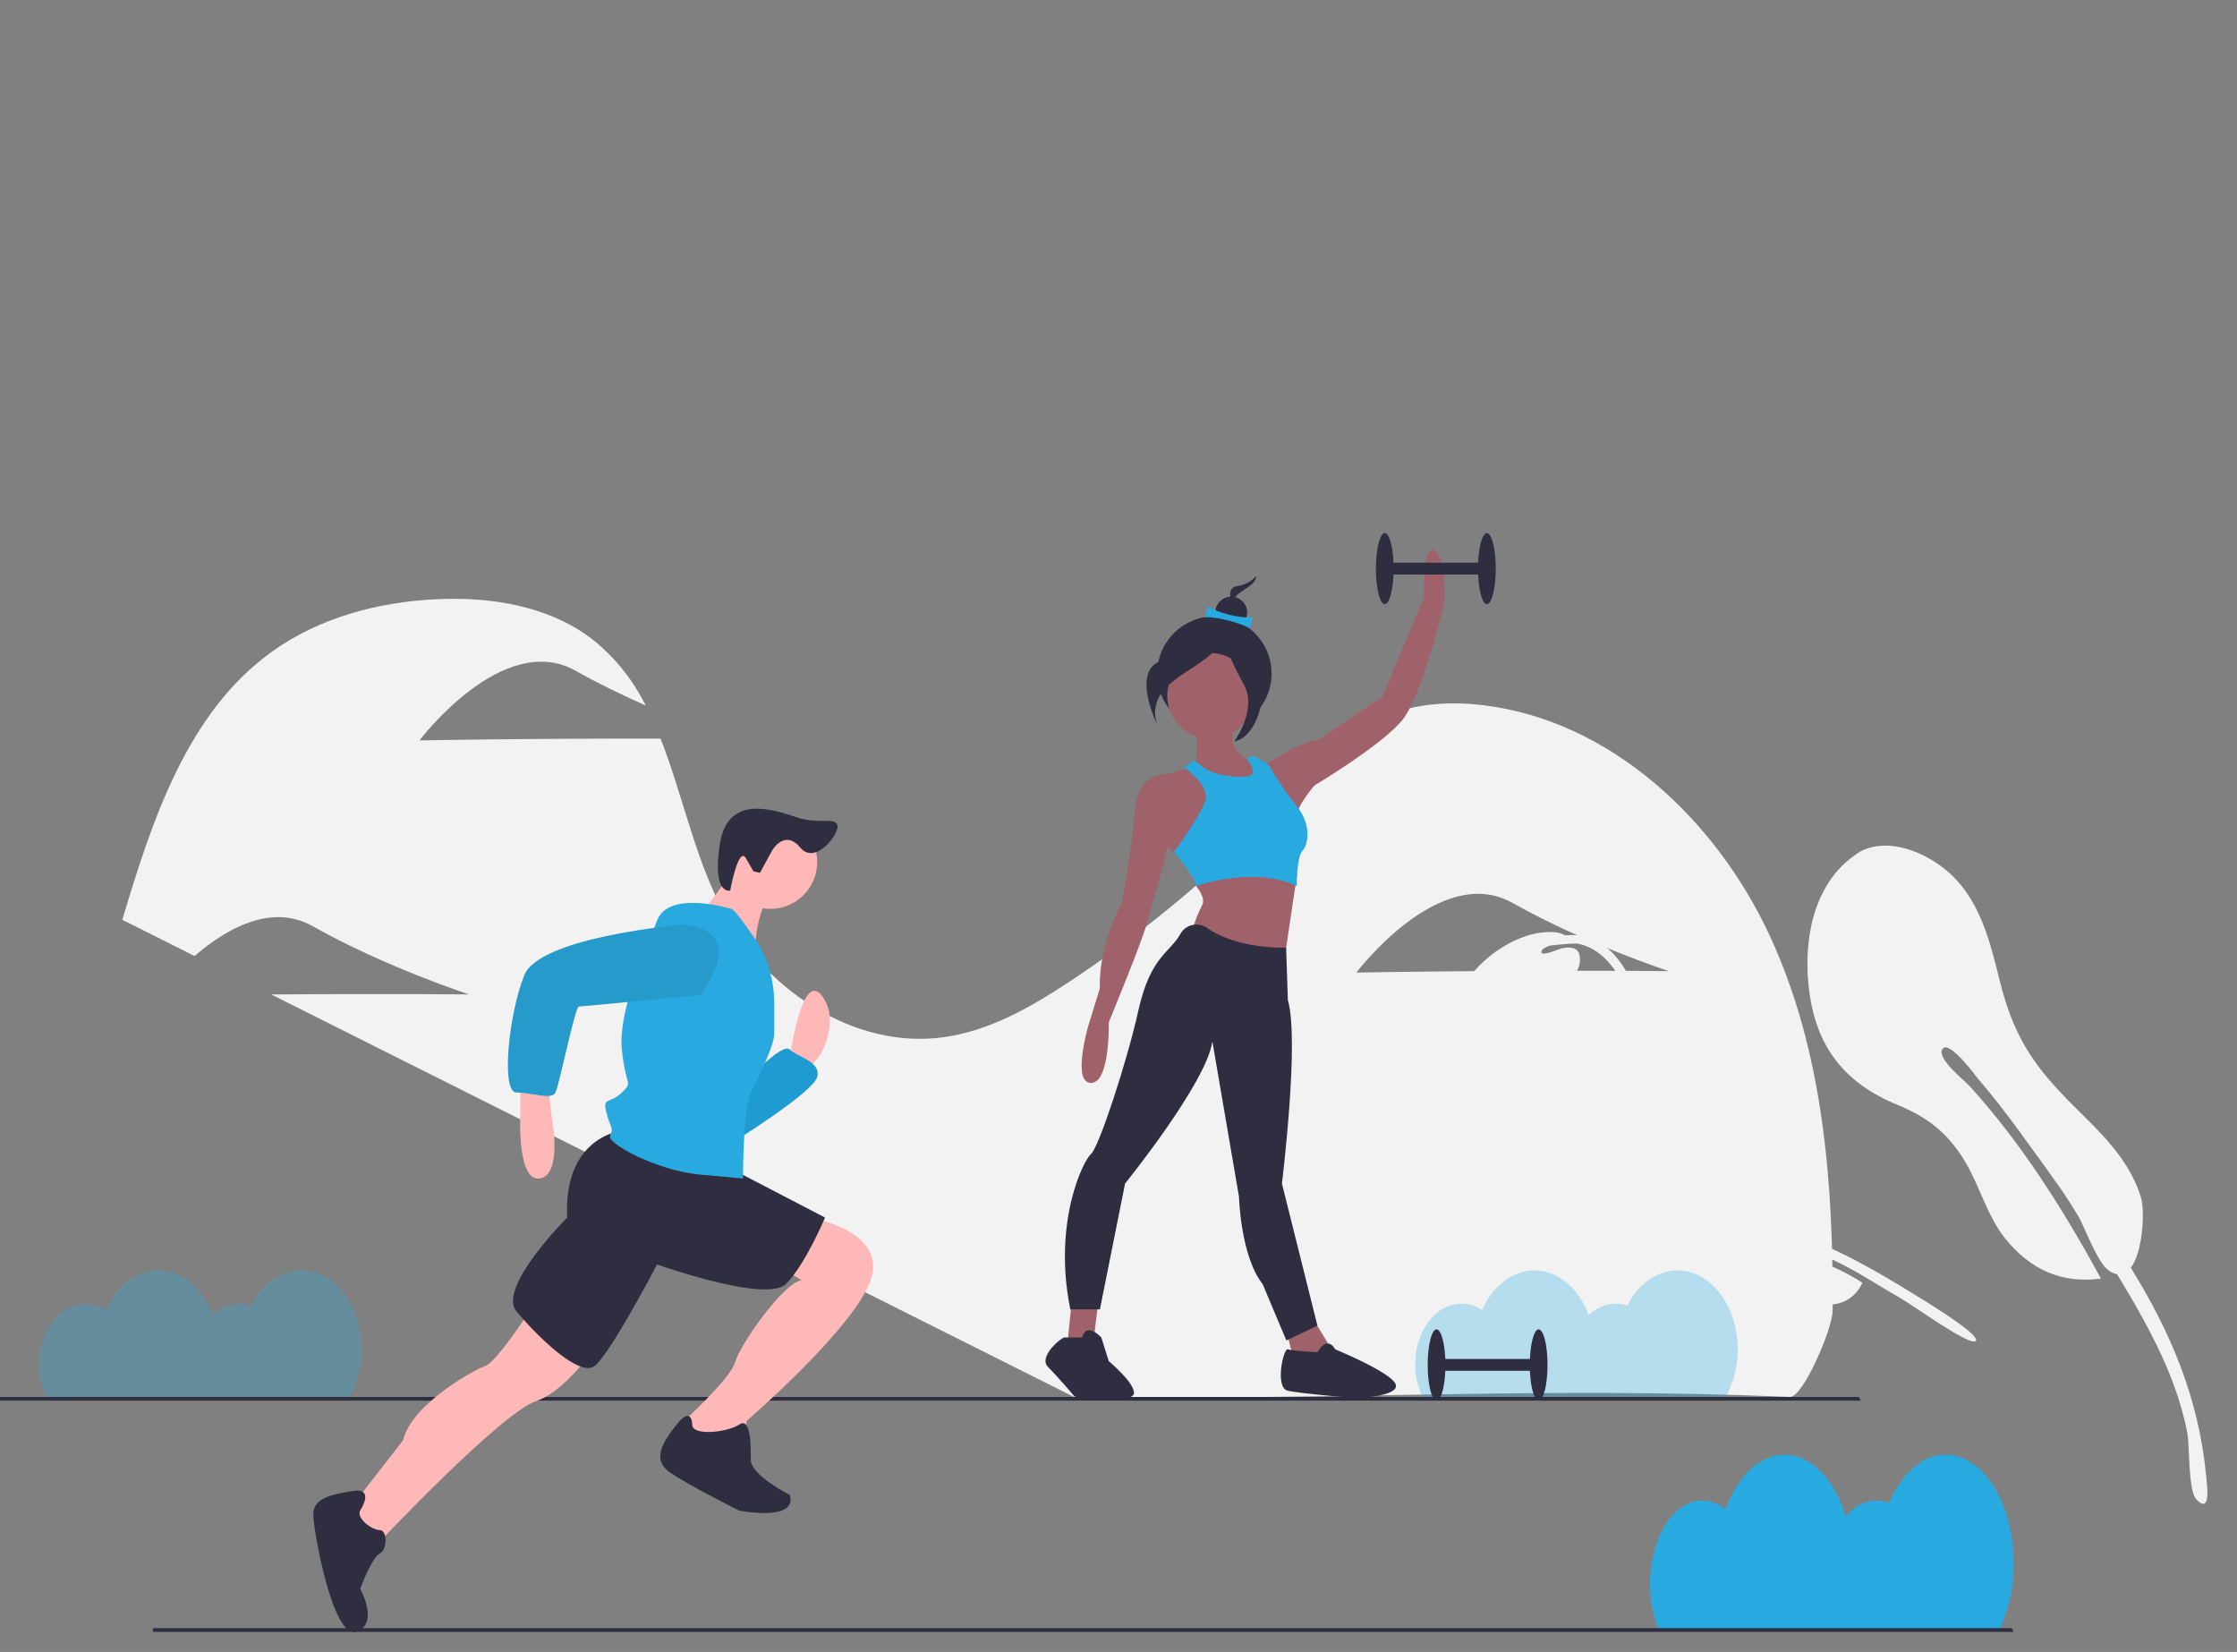 <?xml version="1.0" encoding="utf-8"?>
<!-- Generator: Adobe Illustrator 16.0.0, SVG Export Plug-In . SVG Version: 6.00 Build 0)  -->
<!DOCTYPE svg PUBLIC "-//W3C//DTD SVG 1.1//EN" "http://www.w3.org/Graphics/SVG/1.1/DTD/svg11.dtd">
<svg version="1.1" id="Layer_1" xmlns="http://www.w3.org/2000/svg" xmlns:xlink="http://www.w3.org/1999/xlink" x="0px" y="0px"
	 width="697.475px" height="515px" viewBox="0 -86.198 697.475 515" enable-background="new 0 -86.198 697.475 515"
	 xml:space="preserve">
<rect x="0" y="-86.198" width="697.475" height="515" fill="#808080" stroke="none"/>
<g id="health_fitness-graphic" transform="translate(-619.079 -118.368)">
	<g id="Symbols" transform="translate(1072 215.731)">
		<g id="Scene_Plants" transform="translate(-495 -14)">
			<g id="Top-Leaves" transform="translate(495)">
				<path id="Leaf" fill="#F2F2F2" d="M214.634,203.828c-2.983-9.951-9.988-17.74-17.26-24.877
					c-14.154-13.893-21.768-22.482-26.813-42.809c-2.967-11.952-5.986-24.618-15.396-33.29c-6.853-6.314-18.645-11.62-27.808-7.099
					c-14.098,8.414-17.882,25.684-16.461,41.143c1.762,19.164,10.713,30.979,27.91,38.037c9.689,3.976,16.131,9.221,21.391,18.36
					c4.207,7.309,6.66,16.461,11.947,23.086c7.904,9.904,17.792,14.309,29.988,12.662c-11.42-21.012-24.759-42.222-40.854-59.907
					c-1.507-1.778-10.392-8.586-8.6-11.617c1.974-3.338,11.096,9.199,11.031,9.124c4.677,5.368,9.004,11.073,13.25,16.834
					c-0.011,0.004-0.023,0.008-0.036,0.012c4.374,5.91,8.699,11.903,12.975,17.979c1.722,2.569,3.397,5.17,5.003,7.838
					c2.354,3.913,6.091,15.019,9.944,17.425c0.697,0.456,1.478,0.77,2.297,0.921c2.629,4.305,5.187,8.644,7.619,13.034
					c6.354,11.465,11.807,23.572,14.309,36.518c0.73,3.778,0.214,17.91,2.793,20.639c4.715,4.987,3.336-4.619,3.052-7.518
					c-2.342-24.014-10.963-44.473-23.479-64.66c3.845-5.022,4.4-17.805,3.192-21.836"/>
				<path id="Leaf-2" fill="#F2F2F2" d="M53.13,215.43c4.971-5.855,16.922-6.851,24.23-6.459c9.043,0.484,18.334,2.687,26.938,5.348
					c14.174,4.386,27.943,12.391,40.429,20.132c1.505,0.933,20.038,12.078,18.396,14.034c-1.622,1.934-19.821-11.304-23.873-13.583
					c-8.652-4.87-16.588-10.631-26.125-13.849c-9.908-3.221-20.285-4.763-30.702-4.563c-1.332,0.011-5.677-0.916-5.773,1.054
					c-0.092,1.929,7.102,0.923,8.371,0.935c5.256,0.053,10.498,0.537,15.674,1.449c9.616,1.646,18.813,5.174,27.062,10.383
					c-2.312,5.377-7.856,7.855-13.672,6.511c-5.024-1.164-9.925-4.032-14.847-4.861c-3.368-0.525-6.812-0.278-10.069,0.724
					c-8.671,2.52-13.671,7.681-23.202,4.09c-7.474-2.814-19.972-12.927-12.836-21.352"/>
				<path id="Leaf-Me-Alone_" fill="#F2F2F2" d="M58.753,160.001h2.353c-0.125-2.986-0.42-5.963-0.885-8.915
					c-1.891-11.063-7.8-27.311-20.766-29.105c-1.456-0.079-2.915-0.064-4.369,0.045c-1.025-0.566-2.164-0.899-3.334-0.974
					c-11.038-0.806-23.365,8-28.688,17.172c-4.292,7.391-3.569,17.1-0.918,24.95c1.775,5.258,5.649,12.753,12.111,12.827
					c8.084,0.091,8.475-9.794,8.63-15.571c0.208-7.683,1.189-14.374,7.309-19.611c1.426-1.22,2.984-2.293,4.425-3.5
					c2.256-1.883,4.748-3.811,5.039-6.926c0.4-4.3-2.051-5.071-5.8-4.272c-0.639,0.137-7.067,2.99-6.115,0.734
					c0.291-0.689,1.352-1.235,2.692-1.644c3.467-0.373,7.6-0.807,8.79-0.548c12.832,2.787,17.825,20.365,19.152,31.537
					C58.529,157.46,58.649,158.729,58.753,160.001z"/>
			</g>
		</g>
	</g>
	<g id="Group_40" transform="translate(619.079 118.368)">
		<path id="Path_344" fill="#28AAE1" d="M627.841,401.177c0-18.7-9.489-33.859-21.192-33.859c-7.357,0-13.836,5.991-17.637,15.083
			c-1.283-0.533-2.659-0.809-4.05-0.813c-3.543,0-6.819,1.814-9.49,4.888c-3.425-11.337-10.688-19.158-19.1-19.158
			c-7.861,0-14.717,6.844-18.376,17c-2.033-1.715-4.595-2.679-7.254-2.728c-8.983,0-16.266,11.633-16.266,25.984
			c-0.037,4.783,0.833,9.531,2.563,13.991h106.524C626.46,415.163,627.92,408.204,627.841,401.177z"/>
		<path id="Path_345" fill="#F2F2F2" d="M551.862,205.656c-16.69-36.105-49.354-66.906-88.812-71.927
			c-10.433-1.327-21.326-0.795-31.005,3.317c-12.706,5.4-22.07,16.292-31.535,26.342c-20.039,21.272-42.464,40.164-66.831,56.3
			c-12.025,7.962-24.925,15.392-39.2,17.429c-28.628,4.085-56.945-15.438-70-41.241c-8.156-16.118-11.925-35.043-18.518-51.809
			c-7.593-0.015-16.639-0.012-26.372,0.033c-26.9,0.124-48.8,0.521-48.8,0.521s26.028-34.478,48.7-21.7
			c7.246,4.082,14.835,7.725,21.81,10.793c-3.812-7.707-9.209-14.522-15.839-19.998c-13.557-10.872-31.92-13.922-49.279-13.112
			c-18.229,0.851-36.625,5.731-51.437,16.39c-26.387,18.987-37.284,52.408-46.61,83.551l22.543,11.3
			c9.669-8.36,23.809-16.629,36.842-9.287c22.672,12.778,48.717,21.259,48.717,21.259s-21.72-0.199-48.622-0.071
			c-4.518,0.021-8.89,0.05-13.046,0.083l250.28,125.468c82.551,1.163,144.792-3.3,223.233,0
			c4.091,0.172,13.293-21.272,13.323-26.916C571.621,282.604,568.552,241.761,551.862,205.656z M471.706,216.478
			c-26.9,0.124-48.8,0.521-48.8,0.521s26.027-34.478,48.7-21.7c22.672,12.777,48.72,21.255,48.72,21.255s-21.72-0.2-48.623-0.072
			L471.706,216.478z"/>
		<path id="Path_346" opacity="0.3" fill="#28AAE1" enable-background="new    " d="M541.805,334.471
			c0-13.6-8.418-24.619-18.8-24.619c-6.526,0-12.274,4.356-15.646,10.967c-1.158-0.391-2.371-0.59-3.594-0.591
			c-3.159,0.054-6.176,1.327-8.419,3.555c-3.039-8.243-9.482-13.931-16.941-13.931c-6.975,0-13.058,4.976-16.3,12.359
			c-1.904-1.278-4.143-1.968-6.436-1.983c-7.969,0-14.43,8.459-14.43,18.894c-0.023,3.52,0.754,6.998,2.272,10.173h94.505
			c2.534-4.526,3.842-9.637,3.792-14.824L541.805,334.471z"/>
		<path id="Path_347" fill="#2F2E41" d="M627.841,422.544H47.669v-1.163H627.26L627.841,422.544z"/>
		<path id="Path_348" fill="#2F2E41" d="M580.172,350.459H0v-1.163h579.591L580.172,350.459z"/>
		<path id="Path_349" fill="#FFB8B8" d="M246.271,243.435c0,0,3.654-26.8,9.744-19.488c6.09,7.313,0,18.271,0,18.271l-4.872,6.09
			l-4.872-3.654V243.435z"/>
		<path id="Path_350" fill="#1D99CE" d="M231.655,251.96c0,0,12.18-13.4,14.616-10.962c2.436,2.438,9.744,3.653,8.526,8.525
			c-1.218,4.872-26.798,20.711-26.798,20.711L231.655,251.96z"/>
		<path id="Path_351" opacity="0.1" fill="#28AAE1" enable-background="new    " d="M231.655,251.96c0,0,12.18-13.4,14.616-10.962
			c2.436,2.438,9.744,3.653,8.526,8.525c-1.218,4.872-26.798,20.711-26.798,20.711L231.655,251.96z"/>
		<path id="Path_352" fill="#FFB8B8" d="M162.229,250.742v9.743c0,0-1.218,21.925,6.09,20.706
			c7.308-1.218,3.654-19.487,3.654-19.487l-1.218-10.962H162.229z"/>
		<path id="Path_353" fill="#FFB8B8" d="M165.883,321.386c0,0-10.962,17.052-14.616,18.271c-3.654,1.218-23.142,12.18-25.578,23.142
			l-17.052,21.924l8.526,10.962c0,0,38.976-41.411,49.938-45.065c10.962-3.655,21.924-21.925,21.924-21.925L165.883,321.386z"/>
		<path id="Path_354" fill="#FFB8B8" d="M252.361,293.372c0,0,23.142,3.653,19.488,18.27c-3.654,14.616-38.976,45.062-38.976,45.062
			l-1.218,7.308l-13.4,2.436l-6.09-6.09l1.218-3.653c0,0,14.616-13.4,15.834-18.271c1.218-4.87,14.616-24.36,20.706-25.578
			l-8.526-4.872L252.361,293.372z"/>
		<path id="Path_355" fill="#2F2E41" d="M112.292,384.721c0,0,4.872-7.308-2.436-6.09s-12.18,2.436-12.18,7.308
			s6.09,38.977,13.4,36.54c7.31-2.436,1.218-13.399,1.218-13.399s3.654-9.744,6.09-10.962c2.436-1.219,2.436-7.309,0-7.309
			S111.074,387.157,112.292,384.721z"/>
		<path id="Path_356" fill="#2F2E41" d="M215.821,357.926c0,0,0-6.09-4.872,0c-4.872,6.09-7.308,10.962-2.436,14.616
			c4.872,3.654,21.924,12.18,21.924,12.18s18.27,3.654,15.834-4.872c0,0-12.18-6.09-12.18-10.962s0-13.399-3.654-10.962
			C226.783,360.365,215.821,361.58,215.821,357.926z"/>
		<path id="Path_357" fill="#2F2E41" d="M192.68,266.576c0,0-17.052,2.436-15.834,26.8c0,0-21.924,21.924-15.834,29.231
			c6.09,7.309,19.488,20.706,24.36,17.053c4.872-3.654,19.488-31.668,19.488-31.668s34.1,12.18,40.194,6.09
			c6.094-6.09,12.18-20.706,12.18-20.706l-30.45-15.834L192.68,266.576z"/>
		<circle id="Ellipse_32" fill="#FFB8B8" cx="240.181" cy="182.535" r="14.616"/>
		<path id="Path_358" fill="#FFB8B8" d="M229.219,183.749c0,0-8.526,13.399-10.962,14.615c-2.436,1.217,17.052,13.4,17.052,13.4
			s0-15.834,6.09-19.488L229.219,183.749z"/>
		<path id="Path_359" fill="#28AAE1" d="M227.996,197.154c0,0-19.488-6.09-23.142,3.654s-12.18,28.014-10.962,40.194
			c1.218,12.18,3.654,9.744,0,13.399c-3.654,3.656-6.09,1.219-4.872,6.091c1.218,4.871,2.436,4.871,1.218,7.308
			c-1.218,2.436,14.616,10.962,28.014,12.18l13.4,1.218c0,0,0-21.924,2.436-26.8c2.436-4.876,7.308-14.615,7.308-18.27v-9.674
			c0-6.436-1.679-12.759-4.872-18.347l0,0C236.524,208.108,229.218,197.154,227.996,197.154z"/>
		<path id="Path_360" fill="#259ACB" d="M213.385,202.023c0,0-45.066,3.654-49.937,15.834c-4.871,12.181-7.308,36.54-2.436,36.54
			c4.872,0,10.962,2.437,12.18,0c1.218-2.436,6.09-26.8,7.308-26.8c1.218,0,37.758-3.654,37.758-3.654
			S234.091,204.459,213.385,202.023z"/>
		<path id="Path_361" fill="#2F2E41" d="M240.768,178.912c0,0,3.879-6.74,8.727-0.887c4.848,5.854,12.735-4.899,11.525-7.199
			c-1.21-2.301-5.486,0.1-12.814-2.292c-7.328-2.393-21.442-7.275-23.806,8.643c-2.364,15.918,3.266,14.249,3.266,14.249
			s2.581-14.105,4.913-10.054l2.332,4.052l2.023,0.5L240.768,178.912z"/>
		<circle id="Ellipse_33" fill="#2F2E41" cx="378.629" cy="123.782" r="17.832"/>
		<path id="Path_362" fill="#9F616A" d="M372.929,136.982c0,0,0.923,16.61-0.923,16.61s11.534,7.843,11.534,7.843l8.3-4.614v-5.532
			c0,0-11.073-1.385-6.459-13.38C389.995,125.912,372.929,136.982,372.929,136.982z"/>
		<path id="Path_363" fill="#9F616A" d="M334.172,319.229l-1.384,13.843l4.614,1.384l3.69-3.691l1.384-11.535H334.172z"/>
		<path id="Path_364" fill="#9F616A" d="M400.612,327.073l2.307,8.766l6.459,4.153l6.921-3.691l-7.844-12.919L400.612,327.073z"/>
		<circle id="Ellipse_34" fill="#9F616A" cx="377.312" cy="130.752" r="13.38"/>
		<path id="Path_365" fill="#9F616A" d="M369.237,180.813l-3.23-1.384c0,0-5.537-3.229-6-9.688s4.614-14.765,4.614-14.765
			l7.382-2.307l8.673,7.059l0.094,11.4L369.237,180.813z"/>
		<path id="Path_366" fill="#9F616A" d="M366.008,155.898l-1.846-0.923c0,0-9.229-0.461-10.151,10.612s-4.151,29.529-4.151,29.529
			s-7.383,12.919-6.922,26.76l-3.69,12c0,0-5.075,17.533,0.923,17.533s5.537-18.917,5.537-18.917s11.073-26.761,12-31.374
			c0.927-4.614,8.766-26.301,6.459-32.301S366.008,155.898,366.008,155.898z"/>
		<path id="Path_367" fill="#9F616A" d="M372.928,184.966v5.075c0,0,3.23,3.69,1.846,6c-1.135,2.216-2.062,4.533-2.769,6.921
			l6.459,10.15l21.685,1.847l4.313-28.893L372.928,184.966z"/>
		<path id="Path_368" fill="#9F616A" d="M393.23,152.668l3.69-1.847c0,0,7.844-5.536,14.3-6.459l19.84-13.38l12.92-30.913
			c0,0-0.462-16.609,3.229-14.764s3.229,16.149,3.229,16.149s-6.921,28.605-12.919,36.449c-5.997,7.845-27.683,20.763-27.683,20.763
			s-6,6.921-5.537,10.15C404.764,172.048,393.23,152.668,393.23,152.668z"/>
		<path id="Path_369" fill="#2F2E41" d="M376.158,202.96c-2.67-1.728-6.234-0.963-7.961,1.706c-0.125,0.193-0.238,0.395-0.339,0.601
			c-3.23,5.537-9.229,6.921-12.919,23.531c-3.691,16.61-12.457,42.909-14.765,44.755c-2.307,1.846-12,21.224-6.46,48.446h9.229
			l7.844-39.218c0,0,25.376-31.374,27.222-44.293l8.3,48.445c0,0,0.461,18.455,7.383,27.223l7.382,17.532l9.688-4.613
			l-11.072-44.293c0,0,5.536-44.756,1.846-57.213l-0.53-16.332C401.005,209.238,385.847,209.88,376.158,202.96z"/>
		<path id="Path_370" fill="#2F2E41" d="M337.402,330.764h-5.537c-0.923,0-8.3,6-5.075,9.229c3.225,3.228,8.3,9.228,8.3,9.228
			s17.994,2.289,18.455-0.94c0.461-3.23-7.844-10.133-7.844-10.133l-2.307-7.382C343.395,330.765,338.786,325.689,337.402,330.764z"
			/>
		<path id="Path_371" fill="#2F2E41" d="M410.762,335.378c0,0-7.844-0.461-9.228-0.923s-4.153,12,0,12.919
			s21.224,2.307,21.224,2.307s13.38-0.461,12.457-4.151c-0.923-3.691-18.912-11.074-18.912-11.074S413.992,329.841,410.762,335.378z
			"/>
		<path id="Path_372" fill="#28AAE1" d="M374.309,152.207l-2.307-1.384l-2.768,2.307c0,0,8.3,5.537,6.459,10.612
			c-1.842,5.074-9.689,15.687-9.689,15.687s6.921,7.844,6.921,10.612c0,0,17.994-6.459,31.374,0c0,0,0-9.229,1.845-11.073
			c1.846-1.845,2.769-8.3-1.845-13.842c-3.25-4.074-6.181-8.394-8.766-12.919l-4.614-2.769l-2.376,0.754
			c0,0,4.683,5.244,0.069,5.706C383.998,156.361,376.62,154.976,374.309,152.207z"/>
		<path id="Path_373" fill="#2F2E41" d="M391.662,93.38c-1.568,1.75-3.715,2.874-6.046,3.167c-4.031,0.576-0.864,6.91-0.864,6.91
			c-0.648-1.533-0.175-3.312,1.152-4.318C388.207,97.123,391.662,95.971,391.662,93.38z"/>
		<circle id="Ellipse_35" fill="#2F2E41" cx="383.891" cy="104.781" r="4.97"/>
		<path id="Path_374" fill="#28AAE1" d="M389.692,109.675c-3.839-2.005-10.444-3.583-13.953-3.47l0.888-3.395
			c3.107,2.111,9.677,3.717,13.953,3.471L389.692,109.675z"/>
		<path id="Path_375" fill="#2F2E41" d="M381.76,109.973c-4.706,5.253-11.151,8.629-18.149,9.507
			c-12.101,1.729-2.594,20.742-2.594,20.742s-3.457-6.914,3.457-12.964S381.76,117.751,381.76,109.973z"/>
		<path id="Path_376" fill="#2F2E41" d="M382.222,109.516c0,0,3.457,12.101,8.644,13.828c5.186,1.729,2.593,19.878-6.05,21.607
			c0,0,7.346-9.939,3.024-17.719C383.52,119.454,380.926,113.401,382.222,109.516z"/>
		<rect id="Rectangle_81" x="431.755" y="89.228" fill="#2F2E41" width="31.836" height="3.691"/>
		<ellipse id="Ellipse_36" fill="#2F2E41" cx="463.591" cy="91.073" rx="2.769" ry="11.073"/>
		<ellipse id="Ellipse_37" fill="#2F2E41" cx="431.755" cy="91.073" rx="2.769" ry="11.073"/>
		<rect id="Rectangle_82" x="447.904" y="337.463" fill="#2F2E41" width="31.836" height="3.69"/>
		<ellipse id="Ellipse_38" fill="#2F2E41" cx="479.739" cy="339.308" rx="2.768" ry="11.073"/>
		<ellipse id="Ellipse_39" fill="#2F2E41" cx="447.904" cy="339.308" rx="2.768" ry="11.073"/>
		<path id="Path_377" opacity="0.3" fill="#28AAE1" enable-background="new    " d="M112.779,334.471
			c0-13.6-8.418-24.619-18.8-24.619c-6.527,0-12.275,4.356-15.646,10.967c-1.158-0.391-2.371-0.59-3.593-0.591
			c-3.16,0.054-6.177,1.327-8.419,3.555c-3.039-8.243-9.483-13.931-16.942-13.931c-6.974,0-13.057,4.976-16.3,12.359
			c-1.904-1.278-4.142-1.968-6.435-1.983c-7.969,0-14.43,8.459-14.43,18.894c-0.023,3.52,0.754,6.998,2.273,10.173h94.505
			c2.534-4.526,3.841-9.637,3.792-14.824L112.779,334.471z"/>
	</g>
</g>
</svg>
